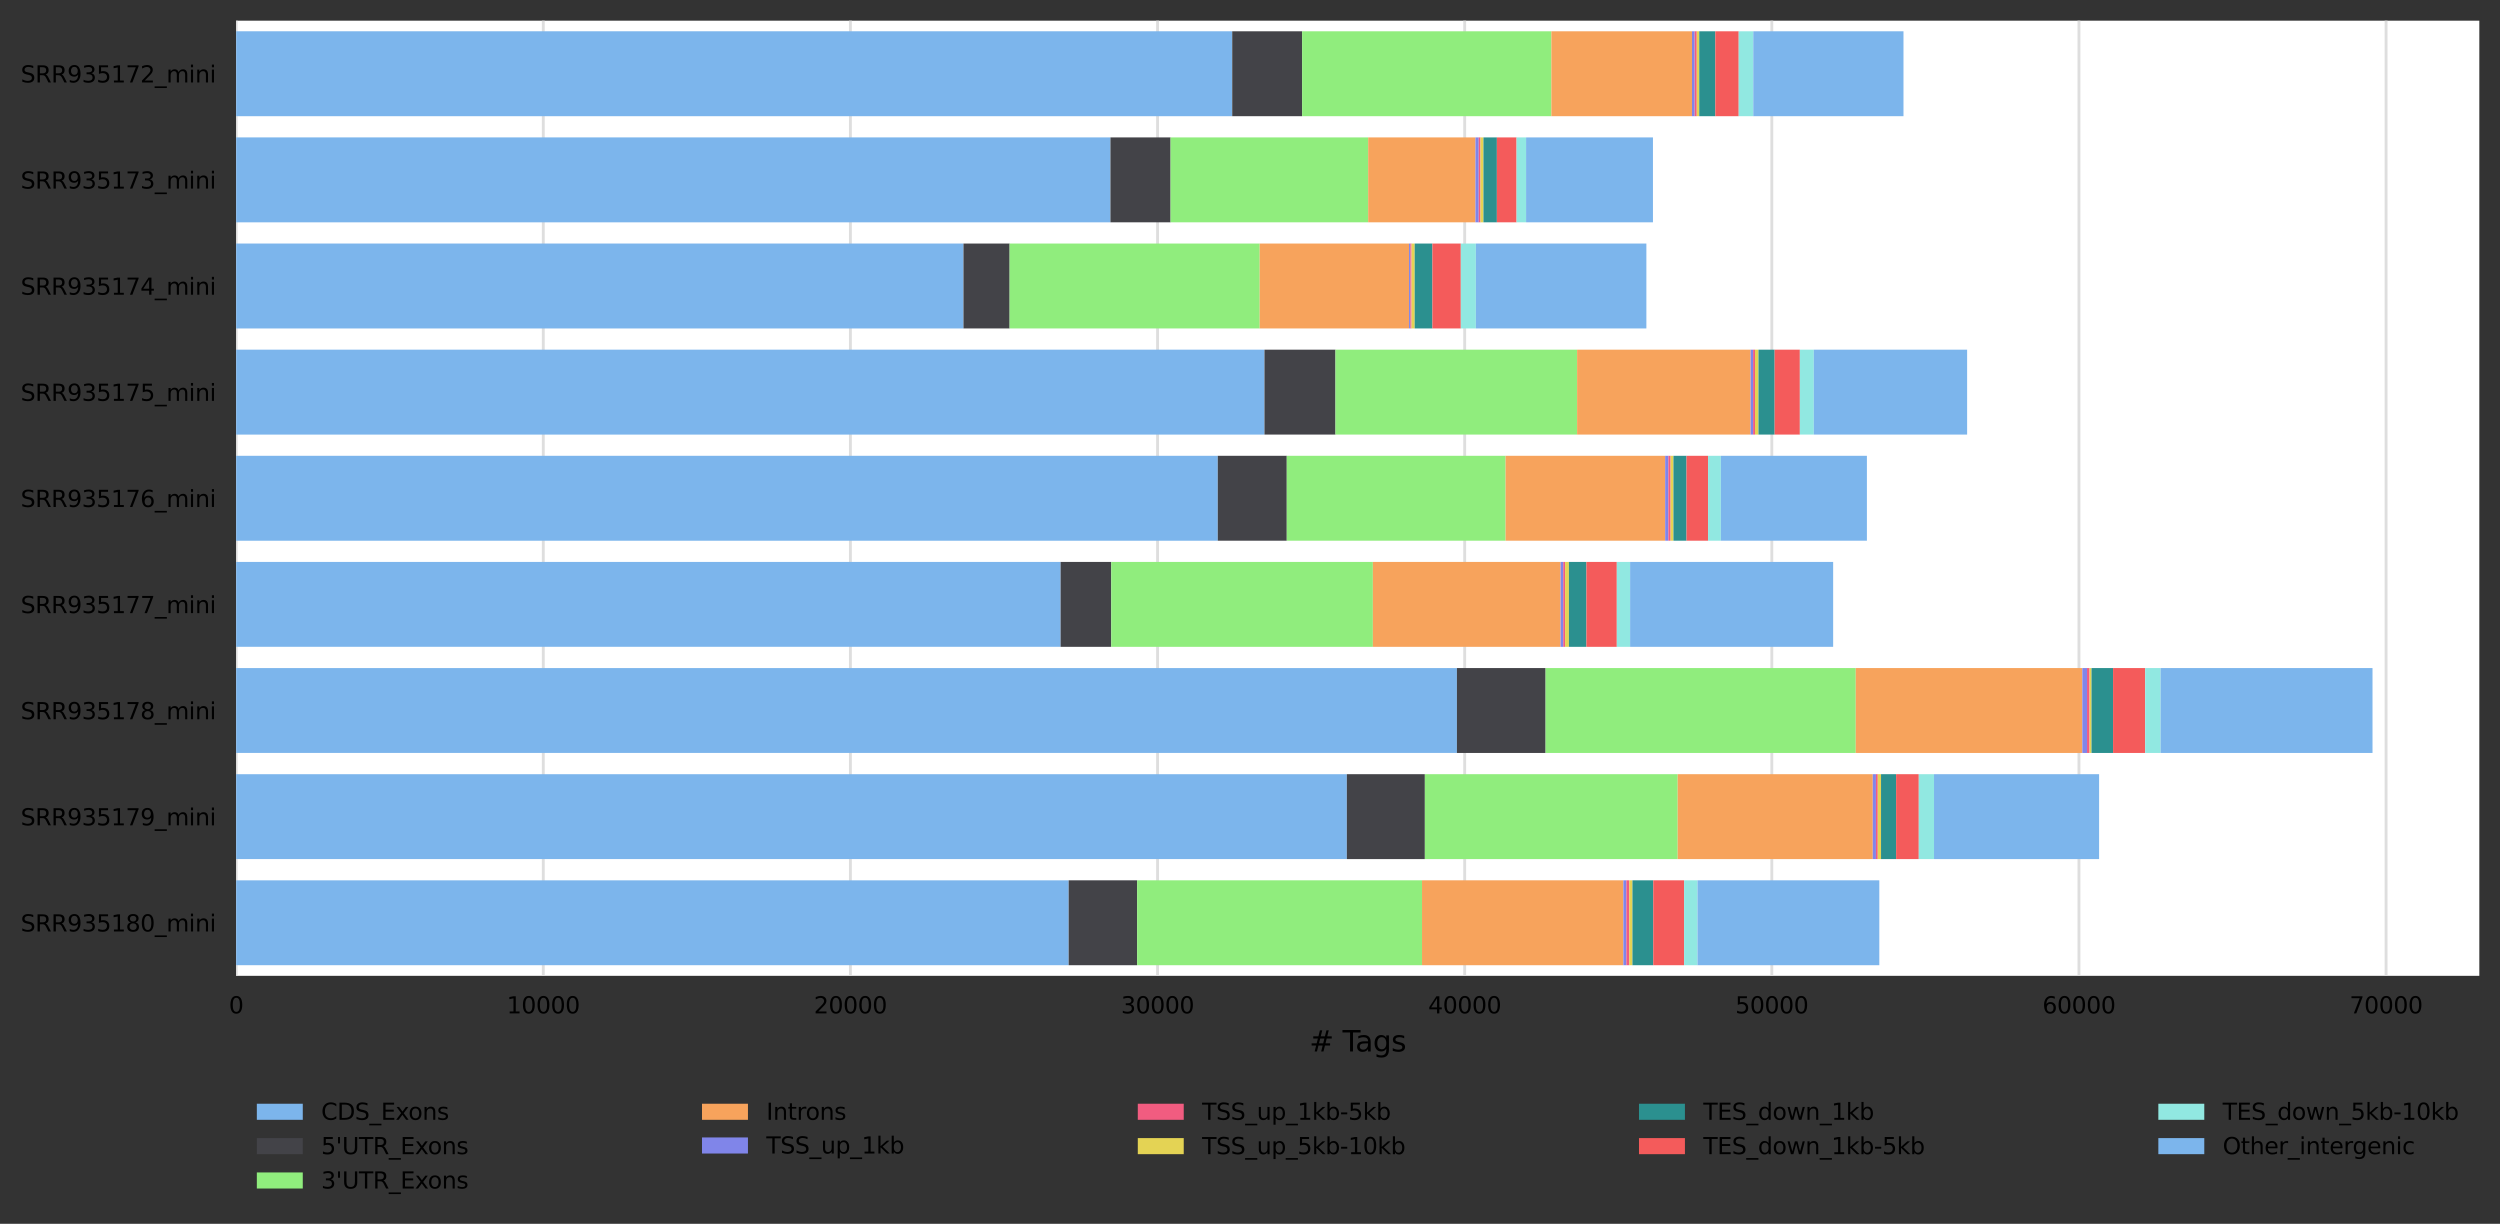 <?xml version="1.0" encoding="utf-8" standalone="no"?>
<!DOCTYPE svg PUBLIC "-//W3C//DTD SVG 1.1//EN"
  "http://www.w3.org/Graphics/SVG/1.1/DTD/svg11.dtd">
<svg xmlns:xlink="http://www.w3.org/1999/xlink" width="870.644pt" height="426.2pt" viewBox="0 0 870.644 426.2" xmlns="http://www.w3.org/2000/svg" version="1.1">
 <rect x="0" y="0" width="870.644" height="426.2" fill="#333333" stroke="none"/>
 <defs>
  <style type="text/css">*{stroke-linejoin: round; stroke-linecap: butt}</style>
 </defs>
 <g id="figure_1">
  <g id="axes_1">
   <g id="patch_1">
    <path d="M 82.244 339.84 
L 863.444 339.84 
L 863.444 7.2 
L 82.244 7.2 
z
" style="fill: #ffffff"/>
   </g>
   <g id="matplotlib.axis_1">
    <g id="xtick_1">
     <g id="line2d_1">
      <path d="M 82.244 339.84 
L 82.244 7.2 
" clip-path="url(#p0648104fbc)" style="fill: none; stroke: #dedede; stroke-linecap: square"/>
     </g>
     <g id="text_1">
      <!-- 0 -->
      <g transform="translate(79.699 352.919) scale(0.08 -0.08)">
       <defs>
        <path id="DejaVuSans-30" d="M 2034 4250 
Q 1547 4250 1301 3770 
Q 1056 3291 1056 2328 
Q 1056 1369 1301 889 
Q 1547 409 2034 409 
Q 2525 409 2770 889 
Q 3016 1369 3016 2328 
Q 3016 3291 2770 3770 
Q 2525 4250 2034 4250 
z
M 2034 4750 
Q 2819 4750 3233 4129 
Q 3647 3509 3647 2328 
Q 3647 1150 3233 529 
Q 2819 -91 2034 -91 
Q 1250 -91 836 529 
Q 422 1150 422 2328 
Q 422 3509 836 4129 
Q 1250 4750 2034 4750 
z
" transform="scale(0.016)"/>
       </defs>
       <use xlink:href="#DejaVuSans-30"/>
      </g>
     </g>
    </g>
    <g id="xtick_2">
     <g id="line2d_2">
      <path d="M 189.205 339.84 
L 189.205 7.2 
" clip-path="url(#p0648104fbc)" style="fill: none; stroke: #dedede; stroke-linecap: square"/>
     </g>
     <g id="text_2">
      <!-- 10000 -->
      <g transform="translate(176.48 352.919) scale(0.08 -0.08)">
       <defs>
        <path id="DejaVuSans-31" d="M 794 531 
L 1825 531 
L 1825 4091 
L 703 3866 
L 703 4441 
L 1819 4666 
L 2450 4666 
L 2450 531 
L 3481 531 
L 3481 0 
L 794 0 
L 794 531 
z
" transform="scale(0.016)"/>
       </defs>
       <use xlink:href="#DejaVuSans-31"/>
       <use xlink:href="#DejaVuSans-30" x="63.623"/>
       <use xlink:href="#DejaVuSans-30" x="127.246"/>
       <use xlink:href="#DejaVuSans-30" x="190.869"/>
       <use xlink:href="#DejaVuSans-30" x="254.492"/>
      </g>
     </g>
    </g>
    <g id="xtick_3">
     <g id="line2d_3">
      <path d="M 296.166 339.84 
L 296.166 7.2 
" clip-path="url(#p0648104fbc)" style="fill: none; stroke: #dedede; stroke-linecap: square"/>
     </g>
     <g id="text_3">
      <!-- 20000 -->
      <g transform="translate(283.441 352.919) scale(0.08 -0.08)">
       <defs>
        <path id="DejaVuSans-32" d="M 1228 531 
L 3431 531 
L 3431 0 
L 469 0 
L 469 531 
Q 828 903 1448 1529 
Q 2069 2156 2228 2338 
Q 2531 2678 2651 2914 
Q 2772 3150 2772 3378 
Q 2772 3750 2511 3984 
Q 2250 4219 1831 4219 
Q 1534 4219 1204 4116 
Q 875 4013 500 3803 
L 500 4441 
Q 881 4594 1212 4672 
Q 1544 4750 1819 4750 
Q 2544 4750 2975 4387 
Q 3406 4025 3406 3419 
Q 3406 3131 3298 2873 
Q 3191 2616 2906 2266 
Q 2828 2175 2409 1742 
Q 1991 1309 1228 531 
z
" transform="scale(0.016)"/>
       </defs>
       <use xlink:href="#DejaVuSans-32"/>
       <use xlink:href="#DejaVuSans-30" x="63.623"/>
       <use xlink:href="#DejaVuSans-30" x="127.246"/>
       <use xlink:href="#DejaVuSans-30" x="190.869"/>
       <use xlink:href="#DejaVuSans-30" x="254.492"/>
      </g>
     </g>
    </g>
    <g id="xtick_4">
     <g id="line2d_4">
      <path d="M 403.127 339.84 
L 403.127 7.2 
" clip-path="url(#p0648104fbc)" style="fill: none; stroke: #dedede; stroke-linecap: square"/>
     </g>
     <g id="text_4">
      <!-- 30000 -->
      <g transform="translate(390.402 352.919) scale(0.08 -0.08)">
       <defs>
        <path id="DejaVuSans-33" d="M 2597 2516 
Q 3050 2419 3304 2112 
Q 3559 1806 3559 1356 
Q 3559 666 3084 287 
Q 2609 -91 1734 -91 
Q 1441 -91 1130 -33 
Q 819 25 488 141 
L 488 750 
Q 750 597 1062 519 
Q 1375 441 1716 441 
Q 2309 441 2620 675 
Q 2931 909 2931 1356 
Q 2931 1769 2642 2001 
Q 2353 2234 1838 2234 
L 1294 2234 
L 1294 2753 
L 1863 2753 
Q 2328 2753 2575 2939 
Q 2822 3125 2822 3475 
Q 2822 3834 2567 4026 
Q 2313 4219 1838 4219 
Q 1578 4219 1281 4162 
Q 984 4106 628 3988 
L 628 4550 
Q 988 4650 1302 4700 
Q 1616 4750 1894 4750 
Q 2613 4750 3031 4423 
Q 3450 4097 3450 3541 
Q 3450 3153 3228 2886 
Q 3006 2619 2597 2516 
z
" transform="scale(0.016)"/>
       </defs>
       <use xlink:href="#DejaVuSans-33"/>
       <use xlink:href="#DejaVuSans-30" x="63.623"/>
       <use xlink:href="#DejaVuSans-30" x="127.246"/>
       <use xlink:href="#DejaVuSans-30" x="190.869"/>
       <use xlink:href="#DejaVuSans-30" x="254.492"/>
      </g>
     </g>
    </g>
    <g id="xtick_5">
     <g id="line2d_5">
      <path d="M 510.088 339.84 
L 510.088 7.2 
" clip-path="url(#p0648104fbc)" style="fill: none; stroke: #dedede; stroke-linecap: square"/>
     </g>
     <g id="text_5">
      <!-- 40000 -->
      <g transform="translate(497.363 352.919) scale(0.08 -0.08)">
       <defs>
        <path id="DejaVuSans-34" d="M 2419 4116 
L 825 1625 
L 2419 1625 
L 2419 4116 
z
M 2253 4666 
L 3047 4666 
L 3047 1625 
L 3713 1625 
L 3713 1100 
L 3047 1100 
L 3047 0 
L 2419 0 
L 2419 1100 
L 313 1100 
L 313 1709 
L 2253 4666 
z
" transform="scale(0.016)"/>
       </defs>
       <use xlink:href="#DejaVuSans-34"/>
       <use xlink:href="#DejaVuSans-30" x="63.623"/>
       <use xlink:href="#DejaVuSans-30" x="127.246"/>
       <use xlink:href="#DejaVuSans-30" x="190.869"/>
       <use xlink:href="#DejaVuSans-30" x="254.492"/>
      </g>
     </g>
    </g>
    <g id="xtick_6">
     <g id="line2d_6">
      <path d="M 617.049 339.84 
L 617.049 7.2 
" clip-path="url(#p0648104fbc)" style="fill: none; stroke: #dedede; stroke-linecap: square"/>
     </g>
     <g id="text_6">
      <!-- 50000 -->
      <g transform="translate(604.324 352.919) scale(0.08 -0.08)">
       <defs>
        <path id="DejaVuSans-35" d="M 691 4666 
L 3169 4666 
L 3169 4134 
L 1269 4134 
L 1269 2991 
Q 1406 3038 1543 3061 
Q 1681 3084 1819 3084 
Q 2600 3084 3056 2656 
Q 3513 2228 3513 1497 
Q 3513 744 3044 326 
Q 2575 -91 1722 -91 
Q 1428 -91 1123 -41 
Q 819 9 494 109 
L 494 744 
Q 775 591 1075 516 
Q 1375 441 1709 441 
Q 2250 441 2565 725 
Q 2881 1009 2881 1497 
Q 2881 1984 2565 2268 
Q 2250 2553 1709 2553 
Q 1456 2553 1204 2497 
Q 953 2441 691 2322 
L 691 4666 
z
" transform="scale(0.016)"/>
       </defs>
       <use xlink:href="#DejaVuSans-35"/>
       <use xlink:href="#DejaVuSans-30" x="63.623"/>
       <use xlink:href="#DejaVuSans-30" x="127.246"/>
       <use xlink:href="#DejaVuSans-30" x="190.869"/>
       <use xlink:href="#DejaVuSans-30" x="254.492"/>
      </g>
     </g>
    </g>
    <g id="xtick_7">
     <g id="line2d_7">
      <path d="M 724.01 339.84 
L 724.01 7.2 
" clip-path="url(#p0648104fbc)" style="fill: none; stroke: #dedede; stroke-linecap: square"/>
     </g>
     <g id="text_7">
      <!-- 60000 -->
      <g transform="translate(711.285 352.919) scale(0.08 -0.08)">
       <defs>
        <path id="DejaVuSans-36" d="M 2113 2584 
Q 1688 2584 1439 2293 
Q 1191 2003 1191 1497 
Q 1191 994 1439 701 
Q 1688 409 2113 409 
Q 2538 409 2786 701 
Q 3034 994 3034 1497 
Q 3034 2003 2786 2293 
Q 2538 2584 2113 2584 
z
M 3366 4563 
L 3366 3988 
Q 3128 4100 2886 4159 
Q 2644 4219 2406 4219 
Q 1781 4219 1451 3797 
Q 1122 3375 1075 2522 
Q 1259 2794 1537 2939 
Q 1816 3084 2150 3084 
Q 2853 3084 3261 2657 
Q 3669 2231 3669 1497 
Q 3669 778 3244 343 
Q 2819 -91 2113 -91 
Q 1303 -91 875 529 
Q 447 1150 447 2328 
Q 447 3434 972 4092 
Q 1497 4750 2381 4750 
Q 2619 4750 2861 4703 
Q 3103 4656 3366 4563 
z
" transform="scale(0.016)"/>
       </defs>
       <use xlink:href="#DejaVuSans-36"/>
       <use xlink:href="#DejaVuSans-30" x="63.623"/>
       <use xlink:href="#DejaVuSans-30" x="127.246"/>
       <use xlink:href="#DejaVuSans-30" x="190.869"/>
       <use xlink:href="#DejaVuSans-30" x="254.492"/>
      </g>
     </g>
    </g>
    <g id="xtick_8">
     <g id="line2d_8">
      <path d="M 830.971 339.84 
L 830.971 7.2 
" clip-path="url(#p0648104fbc)" style="fill: none; stroke: #dedede; stroke-linecap: square"/>
     </g>
     <g id="text_8">
      <!-- 70000 -->
      <g transform="translate(818.246 352.919) scale(0.08 -0.08)">
       <defs>
        <path id="DejaVuSans-37" d="M 525 4666 
L 3525 4666 
L 3525 4397 
L 1831 0 
L 1172 0 
L 2766 4134 
L 525 4134 
L 525 4666 
z
" transform="scale(0.016)"/>
       </defs>
       <use xlink:href="#DejaVuSans-37"/>
       <use xlink:href="#DejaVuSans-30" x="63.623"/>
       <use xlink:href="#DejaVuSans-30" x="127.246"/>
       <use xlink:href="#DejaVuSans-30" x="190.869"/>
       <use xlink:href="#DejaVuSans-30" x="254.492"/>
      </g>
     </g>
    </g>
    <g id="text_9">
     <!-- # Tags -->
     <g transform="translate(455.993 366.181) scale(0.1 -0.1)">
      <defs>
       <path id="DejaVuSans-23" d="M 3272 2816 
L 2363 2816 
L 2100 1772 
L 3016 1772 
L 3272 2816 
z
M 2803 4594 
L 2478 3297 
L 3391 3297 
L 3719 4594 
L 4219 4594 
L 3897 3297 
L 4872 3297 
L 4872 2816 
L 3775 2816 
L 3519 1772 
L 4513 1772 
L 4513 1294 
L 3397 1294 
L 3072 0 
L 2572 0 
L 2894 1294 
L 1978 1294 
L 1656 0 
L 1153 0 
L 1478 1294 
L 494 1294 
L 494 1772 
L 1594 1772 
L 1856 2816 
L 850 2816 
L 850 3297 
L 1978 3297 
L 2297 4594 
L 2803 4594 
z
" transform="scale(0.016)"/>
       <path id="DejaVuSans-20" transform="scale(0.016)"/>
       <path id="DejaVuSans-54" d="M -19 4666 
L 3928 4666 
L 3928 4134 
L 2272 4134 
L 2272 0 
L 1638 0 
L 1638 4134 
L -19 4134 
L -19 4666 
z
" transform="scale(0.016)"/>
       <path id="DejaVuSans-61" d="M 2194 1759 
Q 1497 1759 1228 1600 
Q 959 1441 959 1056 
Q 959 750 1161 570 
Q 1363 391 1709 391 
Q 2188 391 2477 730 
Q 2766 1069 2766 1631 
L 2766 1759 
L 2194 1759 
z
M 3341 1997 
L 3341 0 
L 2766 0 
L 2766 531 
Q 2569 213 2275 61 
Q 1981 -91 1556 -91 
Q 1019 -91 701 211 
Q 384 513 384 1019 
Q 384 1609 779 1909 
Q 1175 2209 1959 2209 
L 2766 2209 
L 2766 2266 
Q 2766 2663 2505 2880 
Q 2244 3097 1772 3097 
Q 1472 3097 1187 3025 
Q 903 2953 641 2809 
L 641 3341 
Q 956 3463 1253 3523 
Q 1550 3584 1831 3584 
Q 2591 3584 2966 3190 
Q 3341 2797 3341 1997 
z
" transform="scale(0.016)"/>
       <path id="DejaVuSans-67" d="M 2906 1791 
Q 2906 2416 2648 2759 
Q 2391 3103 1925 3103 
Q 1463 3103 1205 2759 
Q 947 2416 947 1791 
Q 947 1169 1205 825 
Q 1463 481 1925 481 
Q 2391 481 2648 825 
Q 2906 1169 2906 1791 
z
M 3481 434 
Q 3481 -459 3084 -895 
Q 2688 -1331 1869 -1331 
Q 1566 -1331 1297 -1286 
Q 1028 -1241 775 -1147 
L 775 -588 
Q 1028 -725 1275 -790 
Q 1522 -856 1778 -856 
Q 2344 -856 2625 -561 
Q 2906 -266 2906 331 
L 2906 616 
Q 2728 306 2450 153 
Q 2172 0 1784 0 
Q 1141 0 747 490 
Q 353 981 353 1791 
Q 353 2603 747 3093 
Q 1141 3584 1784 3584 
Q 2172 3584 2450 3431 
Q 2728 3278 2906 2969 
L 2906 3500 
L 3481 3500 
L 3481 434 
z
" transform="scale(0.016)"/>
       <path id="DejaVuSans-73" d="M 2834 3397 
L 2834 2853 
Q 2591 2978 2328 3040 
Q 2066 3103 1784 3103 
Q 1356 3103 1142 2972 
Q 928 2841 928 2578 
Q 928 2378 1081 2264 
Q 1234 2150 1697 2047 
L 1894 2003 
Q 2506 1872 2764 1633 
Q 3022 1394 3022 966 
Q 3022 478 2636 193 
Q 2250 -91 1575 -91 
Q 1294 -91 989 -36 
Q 684 19 347 128 
L 347 722 
Q 666 556 975 473 
Q 1284 391 1588 391 
Q 1994 391 2212 530 
Q 2431 669 2431 922 
Q 2431 1156 2273 1281 
Q 2116 1406 1581 1522 
L 1381 1569 
Q 847 1681 609 1914 
Q 372 2147 372 2553 
Q 372 3047 722 3315 
Q 1072 3584 1716 3584 
Q 2034 3584 2315 3537 
Q 2597 3491 2834 3397 
z
" transform="scale(0.016)"/>
      </defs>
      <use xlink:href="#DejaVuSans-23"/>
      <use xlink:href="#DejaVuSans-20" x="83.789"/>
      <use xlink:href="#DejaVuSans-54" x="115.576"/>
      <use xlink:href="#DejaVuSans-61" x="160.16"/>
      <use xlink:href="#DejaVuSans-67" x="221.439"/>
      <use xlink:href="#DejaVuSans-73" x="284.916"/>
     </g>
    </g>
   </g>
   <g id="matplotlib.axis_2">
    <g id="ytick_1">
     <g id="text_10">
      <!-- SRR935172_mini -->
      <g transform="translate(7.2 28.719) scale(0.08 -0.08)">
       <defs>
        <path id="DejaVuSans-53" d="M 3425 4513 
L 3425 3897 
Q 3066 4069 2747 4153 
Q 2428 4238 2131 4238 
Q 1616 4238 1336 4038 
Q 1056 3838 1056 3469 
Q 1056 3159 1242 3001 
Q 1428 2844 1947 2747 
L 2328 2669 
Q 3034 2534 3370 2195 
Q 3706 1856 3706 1288 
Q 3706 609 3251 259 
Q 2797 -91 1919 -91 
Q 1588 -91 1214 -16 
Q 841 59 441 206 
L 441 856 
Q 825 641 1194 531 
Q 1563 422 1919 422 
Q 2459 422 2753 634 
Q 3047 847 3047 1241 
Q 3047 1584 2836 1778 
Q 2625 1972 2144 2069 
L 1759 2144 
Q 1053 2284 737 2584 
Q 422 2884 422 3419 
Q 422 4038 858 4394 
Q 1294 4750 2059 4750 
Q 2388 4750 2728 4690 
Q 3069 4631 3425 4513 
z
" transform="scale(0.016)"/>
        <path id="DejaVuSans-52" d="M 2841 2188 
Q 3044 2119 3236 1894 
Q 3428 1669 3622 1275 
L 4263 0 
L 3584 0 
L 2988 1197 
Q 2756 1666 2539 1819 
Q 2322 1972 1947 1972 
L 1259 1972 
L 1259 0 
L 628 0 
L 628 4666 
L 2053 4666 
Q 2853 4666 3247 4331 
Q 3641 3997 3641 3322 
Q 3641 2881 3436 2590 
Q 3231 2300 2841 2188 
z
M 1259 4147 
L 1259 2491 
L 2053 2491 
Q 2509 2491 2742 2702 
Q 2975 2913 2975 3322 
Q 2975 3731 2742 3939 
Q 2509 4147 2053 4147 
L 1259 4147 
z
" transform="scale(0.016)"/>
        <path id="DejaVuSans-39" d="M 703 97 
L 703 672 
Q 941 559 1184 500 
Q 1428 441 1663 441 
Q 2288 441 2617 861 
Q 2947 1281 2994 2138 
Q 2813 1869 2534 1725 
Q 2256 1581 1919 1581 
Q 1219 1581 811 2004 
Q 403 2428 403 3163 
Q 403 3881 828 4315 
Q 1253 4750 1959 4750 
Q 2769 4750 3195 4129 
Q 3622 3509 3622 2328 
Q 3622 1225 3098 567 
Q 2575 -91 1691 -91 
Q 1453 -91 1209 -44 
Q 966 3 703 97 
z
M 1959 2075 
Q 2384 2075 2632 2365 
Q 2881 2656 2881 3163 
Q 2881 3666 2632 3958 
Q 2384 4250 1959 4250 
Q 1534 4250 1286 3958 
Q 1038 3666 1038 3163 
Q 1038 2656 1286 2365 
Q 1534 2075 1959 2075 
z
" transform="scale(0.016)"/>
        <path id="DejaVuSans-5f" d="M 3263 -1063 
L 3263 -1509 
L -63 -1509 
L -63 -1063 
L 3263 -1063 
z
" transform="scale(0.016)"/>
        <path id="DejaVuSans-6d" d="M 3328 2828 
Q 3544 3216 3844 3400 
Q 4144 3584 4550 3584 
Q 5097 3584 5394 3201 
Q 5691 2819 5691 2113 
L 5691 0 
L 5113 0 
L 5113 2094 
Q 5113 2597 4934 2840 
Q 4756 3084 4391 3084 
Q 3944 3084 3684 2787 
Q 3425 2491 3425 1978 
L 3425 0 
L 2847 0 
L 2847 2094 
Q 2847 2600 2669 2842 
Q 2491 3084 2119 3084 
Q 1678 3084 1418 2786 
Q 1159 2488 1159 1978 
L 1159 0 
L 581 0 
L 581 3500 
L 1159 3500 
L 1159 2956 
Q 1356 3278 1631 3431 
Q 1906 3584 2284 3584 
Q 2666 3584 2933 3390 
Q 3200 3197 3328 2828 
z
" transform="scale(0.016)"/>
        <path id="DejaVuSans-69" d="M 603 3500 
L 1178 3500 
L 1178 0 
L 603 0 
L 603 3500 
z
M 603 4863 
L 1178 4863 
L 1178 4134 
L 603 4134 
L 603 4863 
z
" transform="scale(0.016)"/>
        <path id="DejaVuSans-6e" d="M 3513 2113 
L 3513 0 
L 2938 0 
L 2938 2094 
Q 2938 2591 2744 2837 
Q 2550 3084 2163 3084 
Q 1697 3084 1428 2787 
Q 1159 2491 1159 1978 
L 1159 0 
L 581 0 
L 581 3500 
L 1159 3500 
L 1159 2956 
Q 1366 3272 1645 3428 
Q 1925 3584 2291 3584 
Q 2894 3584 3203 3211 
Q 3513 2838 3513 2113 
z
" transform="scale(0.016)"/>
       </defs>
       <use xlink:href="#DejaVuSans-53"/>
       <use xlink:href="#DejaVuSans-52" x="63.477"/>
       <use xlink:href="#DejaVuSans-52" x="132.959"/>
       <use xlink:href="#DejaVuSans-39" x="202.441"/>
       <use xlink:href="#DejaVuSans-33" x="266.064"/>
       <use xlink:href="#DejaVuSans-35" x="329.688"/>
       <use xlink:href="#DejaVuSans-31" x="393.311"/>
       <use xlink:href="#DejaVuSans-37" x="456.934"/>
       <use xlink:href="#DejaVuSans-32" x="520.557"/>
       <use xlink:href="#DejaVuSans-5f" x="584.18"/>
       <use xlink:href="#DejaVuSans-6d" x="634.18"/>
       <use xlink:href="#DejaVuSans-69" x="731.592"/>
       <use xlink:href="#DejaVuSans-6e" x="759.375"/>
       <use xlink:href="#DejaVuSans-69" x="822.754"/>
      </g>
     </g>
    </g>
    <g id="ytick_2">
     <g id="text_11">
      <!-- SRR935173_mini -->
      <g transform="translate(7.2 65.679) scale(0.08 -0.08)">
       <use xlink:href="#DejaVuSans-53"/>
       <use xlink:href="#DejaVuSans-52" x="63.477"/>
       <use xlink:href="#DejaVuSans-52" x="132.959"/>
       <use xlink:href="#DejaVuSans-39" x="202.441"/>
       <use xlink:href="#DejaVuSans-33" x="266.064"/>
       <use xlink:href="#DejaVuSans-35" x="329.688"/>
       <use xlink:href="#DejaVuSans-31" x="393.311"/>
       <use xlink:href="#DejaVuSans-37" x="456.934"/>
       <use xlink:href="#DejaVuSans-33" x="520.557"/>
       <use xlink:href="#DejaVuSans-5f" x="584.18"/>
       <use xlink:href="#DejaVuSans-6d" x="634.18"/>
       <use xlink:href="#DejaVuSans-69" x="731.592"/>
       <use xlink:href="#DejaVuSans-6e" x="759.375"/>
       <use xlink:href="#DejaVuSans-69" x="822.754"/>
      </g>
     </g>
    </g>
    <g id="ytick_3">
     <g id="text_12">
      <!-- SRR935174_mini -->
      <g transform="translate(7.2 102.639) scale(0.08 -0.08)">
       <use xlink:href="#DejaVuSans-53"/>
       <use xlink:href="#DejaVuSans-52" x="63.477"/>
       <use xlink:href="#DejaVuSans-52" x="132.959"/>
       <use xlink:href="#DejaVuSans-39" x="202.441"/>
       <use xlink:href="#DejaVuSans-33" x="266.064"/>
       <use xlink:href="#DejaVuSans-35" x="329.688"/>
       <use xlink:href="#DejaVuSans-31" x="393.311"/>
       <use xlink:href="#DejaVuSans-37" x="456.934"/>
       <use xlink:href="#DejaVuSans-34" x="520.557"/>
       <use xlink:href="#DejaVuSans-5f" x="584.18"/>
       <use xlink:href="#DejaVuSans-6d" x="634.18"/>
       <use xlink:href="#DejaVuSans-69" x="731.592"/>
       <use xlink:href="#DejaVuSans-6e" x="759.375"/>
       <use xlink:href="#DejaVuSans-69" x="822.754"/>
      </g>
     </g>
    </g>
    <g id="ytick_4">
     <g id="text_13">
      <!-- SRR935175_mini -->
      <g transform="translate(7.2 139.599) scale(0.08 -0.08)">
       <use xlink:href="#DejaVuSans-53"/>
       <use xlink:href="#DejaVuSans-52" x="63.477"/>
       <use xlink:href="#DejaVuSans-52" x="132.959"/>
       <use xlink:href="#DejaVuSans-39" x="202.441"/>
       <use xlink:href="#DejaVuSans-33" x="266.064"/>
       <use xlink:href="#DejaVuSans-35" x="329.688"/>
       <use xlink:href="#DejaVuSans-31" x="393.311"/>
       <use xlink:href="#DejaVuSans-37" x="456.934"/>
       <use xlink:href="#DejaVuSans-35" x="520.557"/>
       <use xlink:href="#DejaVuSans-5f" x="584.18"/>
       <use xlink:href="#DejaVuSans-6d" x="634.18"/>
       <use xlink:href="#DejaVuSans-69" x="731.592"/>
       <use xlink:href="#DejaVuSans-6e" x="759.375"/>
       <use xlink:href="#DejaVuSans-69" x="822.754"/>
      </g>
     </g>
    </g>
    <g id="ytick_5">
     <g id="text_14">
      <!-- SRR935176_mini -->
      <g transform="translate(7.2 176.559) scale(0.08 -0.08)">
       <use xlink:href="#DejaVuSans-53"/>
       <use xlink:href="#DejaVuSans-52" x="63.477"/>
       <use xlink:href="#DejaVuSans-52" x="132.959"/>
       <use xlink:href="#DejaVuSans-39" x="202.441"/>
       <use xlink:href="#DejaVuSans-33" x="266.064"/>
       <use xlink:href="#DejaVuSans-35" x="329.688"/>
       <use xlink:href="#DejaVuSans-31" x="393.311"/>
       <use xlink:href="#DejaVuSans-37" x="456.934"/>
       <use xlink:href="#DejaVuSans-36" x="520.557"/>
       <use xlink:href="#DejaVuSans-5f" x="584.18"/>
       <use xlink:href="#DejaVuSans-6d" x="634.18"/>
       <use xlink:href="#DejaVuSans-69" x="731.592"/>
       <use xlink:href="#DejaVuSans-6e" x="759.375"/>
       <use xlink:href="#DejaVuSans-69" x="822.754"/>
      </g>
     </g>
    </g>
    <g id="ytick_6">
     <g id="text_15">
      <!-- SRR935177_mini -->
      <g transform="translate(7.2 213.519) scale(0.08 -0.08)">
       <use xlink:href="#DejaVuSans-53"/>
       <use xlink:href="#DejaVuSans-52" x="63.477"/>
       <use xlink:href="#DejaVuSans-52" x="132.959"/>
       <use xlink:href="#DejaVuSans-39" x="202.441"/>
       <use xlink:href="#DejaVuSans-33" x="266.064"/>
       <use xlink:href="#DejaVuSans-35" x="329.688"/>
       <use xlink:href="#DejaVuSans-31" x="393.311"/>
       <use xlink:href="#DejaVuSans-37" x="456.934"/>
       <use xlink:href="#DejaVuSans-37" x="520.557"/>
       <use xlink:href="#DejaVuSans-5f" x="584.18"/>
       <use xlink:href="#DejaVuSans-6d" x="634.18"/>
       <use xlink:href="#DejaVuSans-69" x="731.592"/>
       <use xlink:href="#DejaVuSans-6e" x="759.375"/>
       <use xlink:href="#DejaVuSans-69" x="822.754"/>
      </g>
     </g>
    </g>
    <g id="ytick_7">
     <g id="text_16">
      <!-- SRR935178_mini -->
      <g transform="translate(7.2 250.479) scale(0.08 -0.08)">
       <defs>
        <path id="DejaVuSans-38" d="M 2034 2216 
Q 1584 2216 1326 1975 
Q 1069 1734 1069 1313 
Q 1069 891 1326 650 
Q 1584 409 2034 409 
Q 2484 409 2743 651 
Q 3003 894 3003 1313 
Q 3003 1734 2745 1975 
Q 2488 2216 2034 2216 
z
M 1403 2484 
Q 997 2584 770 2862 
Q 544 3141 544 3541 
Q 544 4100 942 4425 
Q 1341 4750 2034 4750 
Q 2731 4750 3128 4425 
Q 3525 4100 3525 3541 
Q 3525 3141 3298 2862 
Q 3072 2584 2669 2484 
Q 3125 2378 3379 2068 
Q 3634 1759 3634 1313 
Q 3634 634 3220 271 
Q 2806 -91 2034 -91 
Q 1263 -91 848 271 
Q 434 634 434 1313 
Q 434 1759 690 2068 
Q 947 2378 1403 2484 
z
M 1172 3481 
Q 1172 3119 1398 2916 
Q 1625 2713 2034 2713 
Q 2441 2713 2670 2916 
Q 2900 3119 2900 3481 
Q 2900 3844 2670 4047 
Q 2441 4250 2034 4250 
Q 1625 4250 1398 4047 
Q 1172 3844 1172 3481 
z
" transform="scale(0.016)"/>
       </defs>
       <use xlink:href="#DejaVuSans-53"/>
       <use xlink:href="#DejaVuSans-52" x="63.477"/>
       <use xlink:href="#DejaVuSans-52" x="132.959"/>
       <use xlink:href="#DejaVuSans-39" x="202.441"/>
       <use xlink:href="#DejaVuSans-33" x="266.064"/>
       <use xlink:href="#DejaVuSans-35" x="329.688"/>
       <use xlink:href="#DejaVuSans-31" x="393.311"/>
       <use xlink:href="#DejaVuSans-37" x="456.934"/>
       <use xlink:href="#DejaVuSans-38" x="520.557"/>
       <use xlink:href="#DejaVuSans-5f" x="584.18"/>
       <use xlink:href="#DejaVuSans-6d" x="634.18"/>
       <use xlink:href="#DejaVuSans-69" x="731.592"/>
       <use xlink:href="#DejaVuSans-6e" x="759.375"/>
       <use xlink:href="#DejaVuSans-69" x="822.754"/>
      </g>
     </g>
    </g>
    <g id="ytick_8">
     <g id="text_17">
      <!-- SRR935179_mini -->
      <g transform="translate(7.2 287.439) scale(0.08 -0.08)">
       <use xlink:href="#DejaVuSans-53"/>
       <use xlink:href="#DejaVuSans-52" x="63.477"/>
       <use xlink:href="#DejaVuSans-52" x="132.959"/>
       <use xlink:href="#DejaVuSans-39" x="202.441"/>
       <use xlink:href="#DejaVuSans-33" x="266.064"/>
       <use xlink:href="#DejaVuSans-35" x="329.688"/>
       <use xlink:href="#DejaVuSans-31" x="393.311"/>
       <use xlink:href="#DejaVuSans-37" x="456.934"/>
       <use xlink:href="#DejaVuSans-39" x="520.557"/>
       <use xlink:href="#DejaVuSans-5f" x="584.18"/>
       <use xlink:href="#DejaVuSans-6d" x="634.18"/>
       <use xlink:href="#DejaVuSans-69" x="731.592"/>
       <use xlink:href="#DejaVuSans-6e" x="759.375"/>
       <use xlink:href="#DejaVuSans-69" x="822.754"/>
      </g>
     </g>
    </g>
    <g id="ytick_9">
     <g id="text_18">
      <!-- SRR935180_mini -->
      <g transform="translate(7.2 324.399) scale(0.08 -0.08)">
       <use xlink:href="#DejaVuSans-53"/>
       <use xlink:href="#DejaVuSans-52" x="63.477"/>
       <use xlink:href="#DejaVuSans-52" x="132.959"/>
       <use xlink:href="#DejaVuSans-39" x="202.441"/>
       <use xlink:href="#DejaVuSans-33" x="266.064"/>
       <use xlink:href="#DejaVuSans-35" x="329.688"/>
       <use xlink:href="#DejaVuSans-31" x="393.311"/>
       <use xlink:href="#DejaVuSans-38" x="456.934"/>
       <use xlink:href="#DejaVuSans-30" x="520.557"/>
       <use xlink:href="#DejaVuSans-5f" x="584.18"/>
       <use xlink:href="#DejaVuSans-6d" x="634.18"/>
       <use xlink:href="#DejaVuSans-69" x="731.592"/>
       <use xlink:href="#DejaVuSans-6e" x="759.375"/>
       <use xlink:href="#DejaVuSans-69" x="822.754"/>
      </g>
     </g>
    </g>
   </g>
   <g id="patch_2">
    <path d="M 82.244 10.896 
L 429.129 10.896 
L 429.129 40.464 
L 82.244 40.464 
z
" clip-path="url(#p0648104fbc)" style="fill: #7cb5ec"/>
   </g>
   <g id="patch_3">
    <path d="M 82.244 47.856 
L 386.719 47.856 
L 386.719 77.424 
L 82.244 77.424 
z
" clip-path="url(#p0648104fbc)" style="fill: #7cb5ec"/>
   </g>
   <g id="patch_4">
    <path d="M 82.244 84.816 
L 335.538 84.816 
L 335.538 114.384 
L 82.244 114.384 
z
" clip-path="url(#p0648104fbc)" style="fill: #7cb5ec"/>
   </g>
   <g id="patch_5">
    <path d="M 82.244 121.776 
L 440.36 121.776 
L 440.36 151.344 
L 82.244 151.344 
z
" clip-path="url(#p0648104fbc)" style="fill: #7cb5ec"/>
   </g>
   <g id="patch_6">
    <path d="M 82.244 158.736 
L 424.102 158.736 
L 424.102 188.304 
L 82.244 188.304 
z
" clip-path="url(#p0648104fbc)" style="fill: #7cb5ec"/>
   </g>
   <g id="patch_7">
    <path d="M 82.244 195.696 
L 369.359 195.696 
L 369.359 225.264 
L 82.244 225.264 
z
" clip-path="url(#p0648104fbc)" style="fill: #7cb5ec"/>
   </g>
   <g id="patch_8">
    <path d="M 82.244 232.656 
L 507.382 232.656 
L 507.382 262.224 
L 82.244 262.224 
z
" clip-path="url(#p0648104fbc)" style="fill: #7cb5ec"/>
   </g>
   <g id="patch_9">
    <path d="M 82.244 269.616 
L 469.047 269.616 
L 469.047 299.184 
L 82.244 299.184 
z
" clip-path="url(#p0648104fbc)" style="fill: #7cb5ec"/>
   </g>
   <g id="patch_10">
    <path d="M 82.244 306.576 
L 372.173 306.576 
L 372.173 336.144 
L 82.244 336.144 
z
" clip-path="url(#p0648104fbc)" style="fill: #7cb5ec"/>
   </g>
   <g id="patch_11">
    <path d="M 429.129 10.896 
L 453.474 10.896 
L 453.474 40.464 
L 429.129 40.464 
z
" clip-path="url(#p0648104fbc)" style="fill: #434348"/>
   </g>
   <g id="patch_12">
    <path d="M 386.719 47.856 
L 407.662 47.856 
L 407.662 77.424 
L 386.719 77.424 
z
" clip-path="url(#p0648104fbc)" style="fill: #434348"/>
   </g>
   <g id="patch_13">
    <path d="M 335.538 84.816 
L 351.604 84.816 
L 351.604 114.384 
L 335.538 114.384 
z
" clip-path="url(#p0648104fbc)" style="fill: #434348"/>
   </g>
   <g id="patch_14">
    <path d="M 440.36 121.776 
L 465.09 121.776 
L 465.09 151.344 
L 440.36 151.344 
z
" clip-path="url(#p0648104fbc)" style="fill: #434348"/>
   </g>
   <g id="patch_15">
    <path d="M 424.102 158.736 
L 448.126 158.736 
L 448.126 188.304 
L 424.102 188.304 
z
" clip-path="url(#p0648104fbc)" style="fill: #434348"/>
   </g>
   <g id="patch_16">
    <path d="M 369.359 195.696 
L 386.997 195.696 
L 386.997 225.264 
L 369.359 225.264 
z
" clip-path="url(#p0648104fbc)" style="fill: #434348"/>
   </g>
   <g id="patch_17">
    <path d="M 507.382 232.656 
L 538.262 232.656 
L 538.262 262.224 
L 507.382 262.224 
z
" clip-path="url(#p0648104fbc)" style="fill: #434348"/>
   </g>
   <g id="patch_18">
    <path d="M 469.047 269.616 
L 496.215 269.616 
L 496.215 299.184 
L 469.047 299.184 
z
" clip-path="url(#p0648104fbc)" style="fill: #434348"/>
   </g>
   <g id="patch_19">
    <path d="M 372.173 306.576 
L 396.014 306.576 
L 396.014 336.144 
L 372.173 336.144 
z
" clip-path="url(#p0648104fbc)" style="fill: #434348"/>
   </g>
   <g id="patch_20">
    <path d="M 453.474 10.896 
L 540.283 10.896 
L 540.283 40.464 
L 453.474 40.464 
z
" clip-path="url(#p0648104fbc)" style="fill: #90ed7d"/>
   </g>
   <g id="patch_21">
    <path d="M 407.662 47.856 
L 476.481 47.856 
L 476.481 77.424 
L 407.662 77.424 
z
" clip-path="url(#p0648104fbc)" style="fill: #90ed7d"/>
   </g>
   <g id="patch_22">
    <path d="M 351.604 84.816 
L 438.702 84.816 
L 438.702 114.384 
L 351.604 114.384 
z
" clip-path="url(#p0648104fbc)" style="fill: #90ed7d"/>
   </g>
   <g id="patch_23">
    <path d="M 465.09 121.776 
L 549.236 121.776 
L 549.236 151.344 
L 465.09 151.344 
z
" clip-path="url(#p0648104fbc)" style="fill: #90ed7d"/>
   </g>
   <g id="patch_24">
    <path d="M 448.126 158.736 
L 524.335 158.736 
L 524.335 188.304 
L 448.126 188.304 
z
" clip-path="url(#p0648104fbc)" style="fill: #90ed7d"/>
   </g>
   <g id="patch_25">
    <path d="M 386.997 195.696 
L 478.117 195.696 
L 478.117 225.264 
L 386.997 225.264 
z
" clip-path="url(#p0648104fbc)" style="fill: #90ed7d"/>
   </g>
   <g id="patch_26">
    <path d="M 538.262 232.656 
L 646.282 232.656 
L 646.282 262.224 
L 538.262 262.224 
z
" clip-path="url(#p0648104fbc)" style="fill: #90ed7d"/>
   </g>
   <g id="patch_27">
    <path d="M 496.215 269.616 
L 584.276 269.616 
L 584.276 299.184 
L 496.215 299.184 
z
" clip-path="url(#p0648104fbc)" style="fill: #90ed7d"/>
   </g>
   <g id="patch_28">
    <path d="M 396.014 306.576 
L 495.231 306.576 
L 495.231 336.144 
L 396.014 336.144 
z
" clip-path="url(#p0648104fbc)" style="fill: #90ed7d"/>
   </g>
   <g id="patch_29">
    <path d="M 540.283 10.896 
L 589.25 10.896 
L 589.25 40.464 
L 540.283 40.464 
z
" clip-path="url(#p0648104fbc)" style="fill: #f7a35c"/>
   </g>
   <g id="patch_30">
    <path d="M 476.481 47.856 
L 513.842 47.856 
L 513.842 77.424 
L 476.481 77.424 
z
" clip-path="url(#p0648104fbc)" style="fill: #f7a35c"/>
   </g>
   <g id="patch_31">
    <path d="M 438.702 84.816 
L 490.707 84.816 
L 490.707 114.384 
L 438.702 114.384 
z
" clip-path="url(#p0648104fbc)" style="fill: #f7a35c"/>
   </g>
   <g id="patch_32">
    <path d="M 549.236 121.776 
L 609.669 121.776 
L 609.669 151.344 
L 549.236 151.344 
z
" clip-path="url(#p0648104fbc)" style="fill: #f7a35c"/>
   </g>
   <g id="patch_33">
    <path d="M 524.335 158.736 
L 579.912 158.736 
L 579.912 188.304 
L 524.335 188.304 
z
" clip-path="url(#p0648104fbc)" style="fill: #f7a35c"/>
   </g>
   <g id="patch_34">
    <path d="M 478.117 195.696 
L 543.492 195.696 
L 543.492 225.264 
L 478.117 225.264 
z
" clip-path="url(#p0648104fbc)" style="fill: #f7a35c"/>
   </g>
   <g id="patch_35">
    <path d="M 646.282 232.656 
L 725.187 232.656 
L 725.187 262.224 
L 646.282 262.224 
z
" clip-path="url(#p0648104fbc)" style="fill: #f7a35c"/>
   </g>
   <g id="patch_36">
    <path d="M 584.276 269.616 
L 652.207 269.616 
L 652.207 299.184 
L 584.276 299.184 
z
" clip-path="url(#p0648104fbc)" style="fill: #f7a35c"/>
   </g>
   <g id="patch_37">
    <path d="M 495.231 306.576 
L 565.344 306.576 
L 565.344 336.144 
L 495.231 336.144 
z
" clip-path="url(#p0648104fbc)" style="fill: #f7a35c"/>
   </g>
   <g id="patch_38">
    <path d="M 589.25 10.896 
L 590.17 10.896 
L 590.17 40.464 
L 589.25 40.464 
z
" clip-path="url(#p0648104fbc)" style="fill: #8085e9"/>
   </g>
   <g id="patch_39">
    <path d="M 513.842 47.856 
L 514.976 47.856 
L 514.976 77.424 
L 513.842 77.424 
z
" clip-path="url(#p0648104fbc)" style="fill: #8085e9"/>
   </g>
   <g id="patch_40">
    <path d="M 490.707 84.816 
L 491.156 84.816 
L 491.156 114.384 
L 490.707 114.384 
z
" clip-path="url(#p0648104fbc)" style="fill: #8085e9"/>
   </g>
   <g id="patch_41">
    <path d="M 609.669 121.776 
L 610.535 121.776 
L 610.535 151.344 
L 609.669 151.344 
z
" clip-path="url(#p0648104fbc)" style="fill: #8085e9"/>
   </g>
   <g id="patch_42">
    <path d="M 579.912 158.736 
L 581.025 158.736 
L 581.025 188.304 
L 579.912 188.304 
z
" clip-path="url(#p0648104fbc)" style="fill: #8085e9"/>
   </g>
   <g id="patch_43">
    <path d="M 543.492 195.696 
L 544.412 195.696 
L 544.412 225.264 
L 543.492 225.264 
z
" clip-path="url(#p0648104fbc)" style="fill: #8085e9"/>
   </g>
   <g id="patch_44">
    <path d="M 725.187 232.656 
L 726.823 232.656 
L 726.823 262.224 
L 725.187 262.224 
z
" clip-path="url(#p0648104fbc)" style="fill: #8085e9"/>
   </g>
   <g id="patch_45">
    <path d="M 652.207 269.616 
L 653.309 269.616 
L 653.309 299.184 
L 652.207 299.184 
z
" clip-path="url(#p0648104fbc)" style="fill: #8085e9"/>
   </g>
   <g id="patch_46">
    <path d="M 565.344 306.576 
L 566.392 306.576 
L 566.392 336.144 
L 565.344 336.144 
z
" clip-path="url(#p0648104fbc)" style="fill: #8085e9"/>
   </g>
   <g id="patch_47">
    <path d="M 590.17 10.896 
L 590.908 10.896 
L 590.908 40.464 
L 590.17 40.464 
z
" clip-path="url(#p0648104fbc)" style="fill: #f15c80"/>
   </g>
   <g id="patch_48">
    <path d="M 514.976 47.856 
L 515.597 47.856 
L 515.597 77.424 
L 514.976 77.424 
z
" clip-path="url(#p0648104fbc)" style="fill: #f15c80"/>
   </g>
   <g id="patch_49">
    <path d="M 491.156 84.816 
L 491.584 84.816 
L 491.584 114.384 
L 491.156 114.384 
z
" clip-path="url(#p0648104fbc)" style="fill: #f15c80"/>
   </g>
   <g id="patch_50">
    <path d="M 610.535 121.776 
L 611.198 121.776 
L 611.198 151.344 
L 610.535 151.344 
z
" clip-path="url(#p0648104fbc)" style="fill: #f15c80"/>
   </g>
   <g id="patch_51">
    <path d="M 581.025 158.736 
L 581.806 158.736 
L 581.806 188.304 
L 581.025 188.304 
z
" clip-path="url(#p0648104fbc)" style="fill: #f15c80"/>
   </g>
   <g id="patch_52">
    <path d="M 544.412 195.696 
L 545.054 195.696 
L 545.054 225.264 
L 544.412 225.264 
z
" clip-path="url(#p0648104fbc)" style="fill: #f15c80"/>
   </g>
   <g id="patch_53">
    <path d="M 726.823 232.656 
L 727.7 232.656 
L 727.7 262.224 
L 726.823 262.224 
z
" clip-path="url(#p0648104fbc)" style="fill: #f15c80"/>
   </g>
   <g id="patch_54">
    <path d="M 653.309 269.616 
L 653.951 269.616 
L 653.951 299.184 
L 653.309 299.184 
z
" clip-path="url(#p0648104fbc)" style="fill: #f15c80"/>
   </g>
   <g id="patch_55">
    <path d="M 566.392 306.576 
L 567.398 306.576 
L 567.398 336.144 
L 566.392 336.144 
z
" clip-path="url(#p0648104fbc)" style="fill: #f15c80"/>
   </g>
   <g id="patch_56">
    <path d="M 590.908 10.896 
L 591.774 10.896 
L 591.774 40.464 
L 590.908 40.464 
z
" clip-path="url(#p0648104fbc)" style="fill: #e4d354"/>
   </g>
   <g id="patch_57">
    <path d="M 515.597 47.856 
L 516.623 47.856 
L 516.623 77.424 
L 515.597 77.424 
z
" clip-path="url(#p0648104fbc)" style="fill: #e4d354"/>
   </g>
   <g id="patch_58">
    <path d="M 491.584 84.816 
L 492.675 84.816 
L 492.675 114.384 
L 491.584 114.384 
z
" clip-path="url(#p0648104fbc)" style="fill: #e4d354"/>
   </g>
   <g id="patch_59">
    <path d="M 611.198 121.776 
L 612.407 121.776 
L 612.407 151.344 
L 611.198 151.344 
z
" clip-path="url(#p0648104fbc)" style="fill: #e4d354"/>
   </g>
   <g id="patch_60">
    <path d="M 581.806 158.736 
L 582.79 158.736 
L 582.79 188.304 
L 581.806 188.304 
z
" clip-path="url(#p0648104fbc)" style="fill: #e4d354"/>
   </g>
   <g id="patch_61">
    <path d="M 545.054 195.696 
L 546.391 195.696 
L 546.391 225.264 
L 545.054 225.264 
z
" clip-path="url(#p0648104fbc)" style="fill: #e4d354"/>
   </g>
   <g id="patch_62">
    <path d="M 727.7 232.656 
L 728.385 232.656 
L 728.385 262.224 
L 727.7 262.224 
z
" clip-path="url(#p0648104fbc)" style="fill: #e4d354"/>
   </g>
   <g id="patch_63">
    <path d="M 653.951 269.616 
L 655.085 269.616 
L 655.085 299.184 
L 653.951 299.184 
z
" clip-path="url(#p0648104fbc)" style="fill: #e4d354"/>
   </g>
   <g id="patch_64">
    <path d="M 567.398 306.576 
L 568.51 306.576 
L 568.51 336.144 
L 567.398 336.144 
z
" clip-path="url(#p0648104fbc)" style="fill: #e4d354"/>
   </g>
   <g id="patch_65">
    <path d="M 591.774 10.896 
L 597.379 10.896 
L 597.379 40.464 
L 591.774 40.464 
z
" clip-path="url(#p0648104fbc)" style="fill: #2b908f"/>
   </g>
   <g id="patch_66">
    <path d="M 516.623 47.856 
L 521.298 47.856 
L 521.298 77.424 
L 516.623 77.424 
z
" clip-path="url(#p0648104fbc)" style="fill: #2b908f"/>
   </g>
   <g id="patch_67">
    <path d="M 492.675 84.816 
L 498.847 84.816 
L 498.847 114.384 
L 492.675 114.384 
z
" clip-path="url(#p0648104fbc)" style="fill: #2b908f"/>
   </g>
   <g id="patch_68">
    <path d="M 612.407 121.776 
L 618.033 121.776 
L 618.033 151.344 
L 612.407 151.344 
z
" clip-path="url(#p0648104fbc)" style="fill: #2b908f"/>
   </g>
   <g id="patch_69">
    <path d="M 582.79 158.736 
L 587.346 158.736 
L 587.346 188.304 
L 582.79 188.304 
z
" clip-path="url(#p0648104fbc)" style="fill: #2b908f"/>
   </g>
   <g id="patch_70">
    <path d="M 546.391 195.696 
L 552.488 195.696 
L 552.488 225.264 
L 546.391 225.264 
z
" clip-path="url(#p0648104fbc)" style="fill: #2b908f"/>
   </g>
   <g id="patch_71">
    <path d="M 728.385 232.656 
L 735.894 232.656 
L 735.894 262.224 
L 728.385 262.224 
z
" clip-path="url(#p0648104fbc)" style="fill: #2b908f"/>
   </g>
   <g id="patch_72">
    <path d="M 655.085 269.616 
L 660.336 269.616 
L 660.336 299.184 
L 655.085 299.184 
z
" clip-path="url(#p0648104fbc)" style="fill: #2b908f"/>
   </g>
   <g id="patch_73">
    <path d="M 568.51 306.576 
L 575.762 306.576 
L 575.762 336.144 
L 568.51 336.144 
z
" clip-path="url(#p0648104fbc)" style="fill: #2b908f"/>
   </g>
   <g id="patch_74">
    <path d="M 597.379 10.896 
L 605.519 10.896 
L 605.519 40.464 
L 597.379 40.464 
z
" clip-path="url(#p0648104fbc)" style="fill: #f45b5b"/>
   </g>
   <g id="patch_75">
    <path d="M 521.298 47.856 
L 528.154 47.856 
L 528.154 77.424 
L 521.298 77.424 
z
" clip-path="url(#p0648104fbc)" style="fill: #f45b5b"/>
   </g>
   <g id="patch_76">
    <path d="M 498.847 84.816 
L 508.74 84.816 
L 508.74 114.384 
L 498.847 114.384 
z
" clip-path="url(#p0648104fbc)" style="fill: #f45b5b"/>
   </g>
   <g id="patch_77">
    <path d="M 618.033 121.776 
L 626.815 121.776 
L 626.815 151.344 
L 618.033 151.344 
z
" clip-path="url(#p0648104fbc)" style="fill: #f45b5b"/>
   </g>
   <g id="patch_78">
    <path d="M 587.346 158.736 
L 594.844 158.736 
L 594.844 188.304 
L 587.346 188.304 
z
" clip-path="url(#p0648104fbc)" style="fill: #f45b5b"/>
   </g>
   <g id="patch_79">
    <path d="M 552.488 195.696 
L 563.066 195.696 
L 563.066 225.264 
L 552.488 225.264 
z
" clip-path="url(#p0648104fbc)" style="fill: #f45b5b"/>
   </g>
   <g id="patch_80">
    <path d="M 735.894 232.656 
L 747.082 232.656 
L 747.082 262.224 
L 735.894 262.224 
z
" clip-path="url(#p0648104fbc)" style="fill: #f45b5b"/>
   </g>
   <g id="patch_81">
    <path d="M 660.336 269.616 
L 668.23 269.616 
L 668.23 299.184 
L 660.336 299.184 
z
" clip-path="url(#p0648104fbc)" style="fill: #f45b5b"/>
   </g>
   <g id="patch_82">
    <path d="M 575.762 306.576 
L 586.501 306.576 
L 586.501 336.144 
L 575.762 336.144 
z
" clip-path="url(#p0648104fbc)" style="fill: #f45b5b"/>
   </g>
   <g id="patch_83">
    <path d="M 605.519 10.896 
L 610.589 10.896 
L 610.589 40.464 
L 605.519 40.464 
z
" clip-path="url(#p0648104fbc)" style="fill: #91e8e1"/>
   </g>
   <g id="patch_84">
    <path d="M 528.154 47.856 
L 531.47 47.856 
L 531.47 77.424 
L 528.154 77.424 
z
" clip-path="url(#p0648104fbc)" style="fill: #91e8e1"/>
   </g>
   <g id="patch_85">
    <path d="M 508.74 84.816 
L 513.982 84.816 
L 513.982 114.384 
L 508.74 114.384 
z
" clip-path="url(#p0648104fbc)" style="fill: #91e8e1"/>
   </g>
   <g id="patch_86">
    <path d="M 626.815 121.776 
L 631.671 121.776 
L 631.671 151.344 
L 626.815 151.344 
z
" clip-path="url(#p0648104fbc)" style="fill: #91e8e1"/>
   </g>
   <g id="patch_87">
    <path d="M 594.844 158.736 
L 599.294 158.736 
L 599.294 188.304 
L 594.844 188.304 
z
" clip-path="url(#p0648104fbc)" style="fill: #91e8e1"/>
   </g>
   <g id="patch_88">
    <path d="M 563.066 195.696 
L 567.697 195.696 
L 567.697 225.264 
L 563.066 225.264 
z
" clip-path="url(#p0648104fbc)" style="fill: #91e8e1"/>
   </g>
   <g id="patch_89">
    <path d="M 747.082 232.656 
L 752.441 232.656 
L 752.441 262.224 
L 747.082 262.224 
z
" clip-path="url(#p0648104fbc)" style="fill: #91e8e1"/>
   </g>
   <g id="patch_90">
    <path d="M 668.23 269.616 
L 673.535 269.616 
L 673.535 299.184 
L 668.23 299.184 
z
" clip-path="url(#p0648104fbc)" style="fill: #91e8e1"/>
   </g>
   <g id="patch_91">
    <path d="M 586.501 306.576 
L 591.165 306.576 
L 591.165 336.144 
L 586.501 336.144 
z
" clip-path="url(#p0648104fbc)" style="fill: #91e8e1"/>
   </g>
   <g id="patch_92">
    <path d="M 610.589 10.896 
L 662.903 10.896 
L 662.903 40.464 
L 610.589 40.464 
z
" clip-path="url(#p0648104fbc)" style="fill: #7cb5ec"/>
   </g>
   <g id="patch_93">
    <path d="M 531.47 47.856 
L 575.655 47.856 
L 575.655 77.424 
L 531.47 77.424 
z
" clip-path="url(#p0648104fbc)" style="fill: #7cb5ec"/>
   </g>
   <g id="patch_94">
    <path d="M 513.982 84.816 
L 573.366 84.816 
L 573.366 114.384 
L 513.982 114.384 
z
" clip-path="url(#p0648104fbc)" style="fill: #7cb5ec"/>
   </g>
   <g id="patch_95">
    <path d="M 631.671 121.776 
L 685.066 121.776 
L 685.066 151.344 
L 631.671 151.344 
z
" clip-path="url(#p0648104fbc)" style="fill: #7cb5ec"/>
   </g>
   <g id="patch_96">
    <path d="M 599.294 158.736 
L 650.164 158.736 
L 650.164 188.304 
L 599.294 188.304 
z
" clip-path="url(#p0648104fbc)" style="fill: #7cb5ec"/>
   </g>
   <g id="patch_97">
    <path d="M 567.697 195.696 
L 638.409 195.696 
L 638.409 225.264 
L 567.697 225.264 
z
" clip-path="url(#p0648104fbc)" style="fill: #7cb5ec"/>
   </g>
   <g id="patch_98">
    <path d="M 752.441 232.656 
L 826.244 232.656 
L 826.244 262.224 
L 752.441 262.224 
z
" clip-path="url(#p0648104fbc)" style="fill: #7cb5ec"/>
   </g>
   <g id="patch_99">
    <path d="M 673.535 269.616 
L 731.027 269.616 
L 731.027 299.184 
L 673.535 299.184 
z
" clip-path="url(#p0648104fbc)" style="fill: #7cb5ec"/>
   </g>
   <g id="patch_100">
    <path d="M 591.165 306.576 
L 654.486 306.576 
L 654.486 336.144 
L 591.165 336.144 
z
" clip-path="url(#p0648104fbc)" style="fill: #7cb5ec"/>
   </g>
   <g id="text_19">
    <!-- RSeQC: Read Distribution -->
    <g transform="translate(370.848 -20.52) scale(0.16 -0.16)">
     <defs>
      <path id="DejaVuSans-65" d="M 3597 1894 
L 3597 1613 
L 953 1613 
Q 991 1019 1311 708 
Q 1631 397 2203 397 
Q 2534 397 2845 478 
Q 3156 559 3463 722 
L 3463 178 
Q 3153 47 2828 -22 
Q 2503 -91 2169 -91 
Q 1331 -91 842 396 
Q 353 884 353 1716 
Q 353 2575 817 3079 
Q 1281 3584 2069 3584 
Q 2775 3584 3186 3129 
Q 3597 2675 3597 1894 
z
M 3022 2063 
Q 3016 2534 2758 2815 
Q 2500 3097 2075 3097 
Q 1594 3097 1305 2825 
Q 1016 2553 972 2059 
L 3022 2063 
z
" transform="scale(0.016)"/>
      <path id="DejaVuSans-51" d="M 2522 4238 
Q 1834 4238 1429 3725 
Q 1025 3213 1025 2328 
Q 1025 1447 1429 934 
Q 1834 422 2522 422 
Q 3209 422 3611 934 
Q 4013 1447 4013 2328 
Q 4013 3213 3611 3725 
Q 3209 4238 2522 4238 
z
M 3406 84 
L 4238 -825 
L 3475 -825 
L 2784 -78 
Q 2681 -84 2626 -87 
Q 2572 -91 2522 -91 
Q 1538 -91 948 567 
Q 359 1225 359 2328 
Q 359 3434 948 4092 
Q 1538 4750 2522 4750 
Q 3503 4750 4090 4092 
Q 4678 3434 4678 2328 
Q 4678 1516 4351 937 
Q 4025 359 3406 84 
z
" transform="scale(0.016)"/>
      <path id="DejaVuSans-43" d="M 4122 4306 
L 4122 3641 
Q 3803 3938 3442 4084 
Q 3081 4231 2675 4231 
Q 1875 4231 1450 3742 
Q 1025 3253 1025 2328 
Q 1025 1406 1450 917 
Q 1875 428 2675 428 
Q 3081 428 3442 575 
Q 3803 722 4122 1019 
L 4122 359 
Q 3791 134 3420 21 
Q 3050 -91 2638 -91 
Q 1578 -91 968 557 
Q 359 1206 359 2328 
Q 359 3453 968 4101 
Q 1578 4750 2638 4750 
Q 3056 4750 3426 4639 
Q 3797 4528 4122 4306 
z
" transform="scale(0.016)"/>
      <path id="DejaVuSans-3a" d="M 750 794 
L 1409 794 
L 1409 0 
L 750 0 
L 750 794 
z
M 750 3309 
L 1409 3309 
L 1409 2516 
L 750 2516 
L 750 3309 
z
" transform="scale(0.016)"/>
      <path id="DejaVuSans-64" d="M 2906 2969 
L 2906 4863 
L 3481 4863 
L 3481 0 
L 2906 0 
L 2906 525 
Q 2725 213 2448 61 
Q 2172 -91 1784 -91 
Q 1150 -91 751 415 
Q 353 922 353 1747 
Q 353 2572 751 3078 
Q 1150 3584 1784 3584 
Q 2172 3584 2448 3432 
Q 2725 3281 2906 2969 
z
M 947 1747 
Q 947 1113 1208 752 
Q 1469 391 1925 391 
Q 2381 391 2643 752 
Q 2906 1113 2906 1747 
Q 2906 2381 2643 2742 
Q 2381 3103 1925 3103 
Q 1469 3103 1208 2742 
Q 947 2381 947 1747 
z
" transform="scale(0.016)"/>
      <path id="DejaVuSans-44" d="M 1259 4147 
L 1259 519 
L 2022 519 
Q 2988 519 3436 956 
Q 3884 1394 3884 2338 
Q 3884 3275 3436 3711 
Q 2988 4147 2022 4147 
L 1259 4147 
z
M 628 4666 
L 1925 4666 
Q 3281 4666 3915 4102 
Q 4550 3538 4550 2338 
Q 4550 1131 3912 565 
Q 3275 0 1925 0 
L 628 0 
L 628 4666 
z
" transform="scale(0.016)"/>
      <path id="DejaVuSans-74" d="M 1172 4494 
L 1172 3500 
L 2356 3500 
L 2356 3053 
L 1172 3053 
L 1172 1153 
Q 1172 725 1289 603 
Q 1406 481 1766 481 
L 2356 481 
L 2356 0 
L 1766 0 
Q 1100 0 847 248 
Q 594 497 594 1153 
L 594 3053 
L 172 3053 
L 172 3500 
L 594 3500 
L 594 4494 
L 1172 4494 
z
" transform="scale(0.016)"/>
      <path id="DejaVuSans-72" d="M 2631 2963 
Q 2534 3019 2420 3045 
Q 2306 3072 2169 3072 
Q 1681 3072 1420 2755 
Q 1159 2438 1159 1844 
L 1159 0 
L 581 0 
L 581 3500 
L 1159 3500 
L 1159 2956 
Q 1341 3275 1631 3429 
Q 1922 3584 2338 3584 
Q 2397 3584 2469 3576 
Q 2541 3569 2628 3553 
L 2631 2963 
z
" transform="scale(0.016)"/>
      <path id="DejaVuSans-62" d="M 3116 1747 
Q 3116 2381 2855 2742 
Q 2594 3103 2138 3103 
Q 1681 3103 1420 2742 
Q 1159 2381 1159 1747 
Q 1159 1113 1420 752 
Q 1681 391 2138 391 
Q 2594 391 2855 752 
Q 3116 1113 3116 1747 
z
M 1159 2969 
Q 1341 3281 1617 3432 
Q 1894 3584 2278 3584 
Q 2916 3584 3314 3078 
Q 3713 2572 3713 1747 
Q 3713 922 3314 415 
Q 2916 -91 2278 -91 
Q 1894 -91 1617 61 
Q 1341 213 1159 525 
L 1159 0 
L 581 0 
L 581 4863 
L 1159 4863 
L 1159 2969 
z
" transform="scale(0.016)"/>
      <path id="DejaVuSans-75" d="M 544 1381 
L 544 3500 
L 1119 3500 
L 1119 1403 
Q 1119 906 1312 657 
Q 1506 409 1894 409 
Q 2359 409 2629 706 
Q 2900 1003 2900 1516 
L 2900 3500 
L 3475 3500 
L 3475 0 
L 2900 0 
L 2900 538 
Q 2691 219 2414 64 
Q 2138 -91 1772 -91 
Q 1169 -91 856 284 
Q 544 659 544 1381 
z
M 1991 3584 
L 1991 3584 
z
" transform="scale(0.016)"/>
      <path id="DejaVuSans-6f" d="M 1959 3097 
Q 1497 3097 1228 2736 
Q 959 2375 959 1747 
Q 959 1119 1226 758 
Q 1494 397 1959 397 
Q 2419 397 2687 759 
Q 2956 1122 2956 1747 
Q 2956 2369 2687 2733 
Q 2419 3097 1959 3097 
z
M 1959 3584 
Q 2709 3584 3137 3096 
Q 3566 2609 3566 1747 
Q 3566 888 3137 398 
Q 2709 -91 1959 -91 
Q 1206 -91 779 398 
Q 353 888 353 1747 
Q 353 2609 779 3096 
Q 1206 3584 1959 3584 
z
" transform="scale(0.016)"/>
     </defs>
     <use xlink:href="#DejaVuSans-52"/>
     <use xlink:href="#DejaVuSans-53" x="69.482"/>
     <use xlink:href="#DejaVuSans-65" x="132.959"/>
     <use xlink:href="#DejaVuSans-51" x="194.482"/>
     <use xlink:href="#DejaVuSans-43" x="273.193"/>
     <use xlink:href="#DejaVuSans-3a" x="343.018"/>
     <use xlink:href="#DejaVuSans-20" x="376.709"/>
     <use xlink:href="#DejaVuSans-52" x="408.496"/>
     <use xlink:href="#DejaVuSans-65" x="473.479"/>
     <use xlink:href="#DejaVuSans-61" x="535.002"/>
     <use xlink:href="#DejaVuSans-64" x="596.281"/>
     <use xlink:href="#DejaVuSans-20" x="659.758"/>
     <use xlink:href="#DejaVuSans-44" x="691.545"/>
     <use xlink:href="#DejaVuSans-69" x="768.547"/>
     <use xlink:href="#DejaVuSans-73" x="796.33"/>
     <use xlink:href="#DejaVuSans-74" x="848.43"/>
     <use xlink:href="#DejaVuSans-72" x="887.639"/>
     <use xlink:href="#DejaVuSans-69" x="928.752"/>
     <use xlink:href="#DejaVuSans-62" x="956.535"/>
     <use xlink:href="#DejaVuSans-75" x="1020.012"/>
     <use xlink:href="#DejaVuSans-74" x="1083.391"/>
     <use xlink:href="#DejaVuSans-69" x="1122.6"/>
     <use xlink:href="#DejaVuSans-6f" x="1150.383"/>
     <use xlink:href="#DejaVuSans-6e" x="1211.564"/>
    </g>
   </g>
   <g id="legend_1">
    <g id="patch_101">
     <path d="M 89.444 389.984 
L 105.444 389.984 
L 105.444 384.384 
L 89.444 384.384 
z
" style="fill: #7cb5ec"/>
    </g>
    <g id="text_20">
     <!-- CDS_Exons -->
     <g transform="translate(111.844 389.984) scale(0.08 -0.08)">
      <defs>
       <path id="DejaVuSans-45" d="M 628 4666 
L 3578 4666 
L 3578 4134 
L 1259 4134 
L 1259 2753 
L 3481 2753 
L 3481 2222 
L 1259 2222 
L 1259 531 
L 3634 531 
L 3634 0 
L 628 0 
L 628 4666 
z
" transform="scale(0.016)"/>
       <path id="DejaVuSans-78" d="M 3513 3500 
L 2247 1797 
L 3578 0 
L 2900 0 
L 1881 1375 
L 863 0 
L 184 0 
L 1544 1831 
L 300 3500 
L 978 3500 
L 1906 2253 
L 2834 3500 
L 3513 3500 
z
" transform="scale(0.016)"/>
      </defs>
      <use xlink:href="#DejaVuSans-43"/>
      <use xlink:href="#DejaVuSans-44" x="69.824"/>
      <use xlink:href="#DejaVuSans-53" x="146.826"/>
      <use xlink:href="#DejaVuSans-5f" x="210.303"/>
      <use xlink:href="#DejaVuSans-45" x="260.303"/>
      <use xlink:href="#DejaVuSans-78" x="323.486"/>
      <use xlink:href="#DejaVuSans-6f" x="379.541"/>
      <use xlink:href="#DejaVuSans-6e" x="440.723"/>
      <use xlink:href="#DejaVuSans-73" x="504.102"/>
     </g>
    </g>
    <g id="patch_102">
     <path d="M 89.444 401.949 
L 105.444 401.949 
L 105.444 396.349 
L 89.444 396.349 
z
" style="fill: #434348"/>
    </g>
    <g id="text_21">
     <!-- 5'UTR_Exons -->
     <g transform="translate(111.844 401.949) scale(0.08 -0.08)">
      <defs>
       <path id="DejaVuSans-27" d="M 1147 4666 
L 1147 2931 
L 616 2931 
L 616 4666 
L 1147 4666 
z
" transform="scale(0.016)"/>
       <path id="DejaVuSans-55" d="M 556 4666 
L 1191 4666 
L 1191 1831 
Q 1191 1081 1462 751 
Q 1734 422 2344 422 
Q 2950 422 3222 751 
Q 3494 1081 3494 1831 
L 3494 4666 
L 4128 4666 
L 4128 1753 
Q 4128 841 3676 375 
Q 3225 -91 2344 -91 
Q 1459 -91 1007 375 
Q 556 841 556 1753 
L 556 4666 
z
" transform="scale(0.016)"/>
      </defs>
      <use xlink:href="#DejaVuSans-35"/>
      <use xlink:href="#DejaVuSans-27" x="63.623"/>
      <use xlink:href="#DejaVuSans-55" x="91.113"/>
      <use xlink:href="#DejaVuSans-54" x="164.307"/>
      <use xlink:href="#DejaVuSans-52" x="225.391"/>
      <use xlink:href="#DejaVuSans-5f" x="294.873"/>
      <use xlink:href="#DejaVuSans-45" x="344.873"/>
      <use xlink:href="#DejaVuSans-78" x="408.057"/>
      <use xlink:href="#DejaVuSans-6f" x="464.111"/>
      <use xlink:href="#DejaVuSans-6e" x="525.293"/>
      <use xlink:href="#DejaVuSans-73" x="588.672"/>
     </g>
    </g>
    <g id="patch_103">
     <path d="M 89.444 413.914 
L 105.444 413.914 
L 105.444 408.314 
L 89.444 408.314 
z
" style="fill: #90ed7d"/>
    </g>
    <g id="text_22">
     <!-- 3'UTR_Exons -->
     <g transform="translate(111.844 413.914) scale(0.08 -0.08)">
      <use xlink:href="#DejaVuSans-33"/>
      <use xlink:href="#DejaVuSans-27" x="63.623"/>
      <use xlink:href="#DejaVuSans-55" x="91.113"/>
      <use xlink:href="#DejaVuSans-54" x="164.307"/>
      <use xlink:href="#DejaVuSans-52" x="225.391"/>
      <use xlink:href="#DejaVuSans-5f" x="294.873"/>
      <use xlink:href="#DejaVuSans-45" x="344.873"/>
      <use xlink:href="#DejaVuSans-78" x="408.057"/>
      <use xlink:href="#DejaVuSans-6f" x="464.111"/>
      <use xlink:href="#DejaVuSans-6e" x="525.293"/>
      <use xlink:href="#DejaVuSans-73" x="588.672"/>
     </g>
    </g>
    <g id="patch_104">
     <path d="M 244.478 389.984 
L 260.478 389.984 
L 260.478 384.384 
L 244.478 384.384 
z
" style="fill: #f7a35c"/>
    </g>
    <g id="text_23">
     <!-- Introns -->
     <g transform="translate(266.878 389.984) scale(0.08 -0.08)">
      <defs>
       <path id="DejaVuSans-49" d="M 628 4666 
L 1259 4666 
L 1259 0 
L 628 0 
L 628 4666 
z
" transform="scale(0.016)"/>
      </defs>
      <use xlink:href="#DejaVuSans-49"/>
      <use xlink:href="#DejaVuSans-6e" x="29.492"/>
      <use xlink:href="#DejaVuSans-74" x="92.871"/>
      <use xlink:href="#DejaVuSans-72" x="132.08"/>
      <use xlink:href="#DejaVuSans-6f" x="170.943"/>
      <use xlink:href="#DejaVuSans-6e" x="232.125"/>
      <use xlink:href="#DejaVuSans-73" x="295.504"/>
     </g>
    </g>
    <g id="patch_105">
     <path d="M 244.478 401.726 
L 260.478 401.726 
L 260.478 396.126 
L 244.478 396.126 
z
" style="fill: #8085e9"/>
    </g>
    <g id="text_24">
     <!-- TSS_up_1kb -->
     <g transform="translate(266.878 401.726) scale(0.08 -0.08)">
      <defs>
       <path id="DejaVuSans-70" d="M 1159 525 
L 1159 -1331 
L 581 -1331 
L 581 3500 
L 1159 3500 
L 1159 2969 
Q 1341 3281 1617 3432 
Q 1894 3584 2278 3584 
Q 2916 3584 3314 3078 
Q 3713 2572 3713 1747 
Q 3713 922 3314 415 
Q 2916 -91 2278 -91 
Q 1894 -91 1617 61 
Q 1341 213 1159 525 
z
M 3116 1747 
Q 3116 2381 2855 2742 
Q 2594 3103 2138 3103 
Q 1681 3103 1420 2742 
Q 1159 2381 1159 1747 
Q 1159 1113 1420 752 
Q 1681 391 2138 391 
Q 2594 391 2855 752 
Q 3116 1113 3116 1747 
z
" transform="scale(0.016)"/>
       <path id="DejaVuSans-6b" d="M 581 4863 
L 1159 4863 
L 1159 1991 
L 2875 3500 
L 3609 3500 
L 1753 1863 
L 3688 0 
L 2938 0 
L 1159 1709 
L 1159 0 
L 581 0 
L 581 4863 
z
" transform="scale(0.016)"/>
      </defs>
      <use xlink:href="#DejaVuSans-54"/>
      <use xlink:href="#DejaVuSans-53" x="61.084"/>
      <use xlink:href="#DejaVuSans-53" x="124.561"/>
      <use xlink:href="#DejaVuSans-5f" x="188.037"/>
      <use xlink:href="#DejaVuSans-75" x="238.037"/>
      <use xlink:href="#DejaVuSans-70" x="301.416"/>
      <use xlink:href="#DejaVuSans-5f" x="364.893"/>
      <use xlink:href="#DejaVuSans-31" x="414.893"/>
      <use xlink:href="#DejaVuSans-6b" x="478.516"/>
      <use xlink:href="#DejaVuSans-62" x="536.426"/>
     </g>
    </g>
    <g id="patch_106">
     <path d="M 396.246 389.984 
L 412.246 389.984 
L 412.246 384.384 
L 396.246 384.384 
z
" style="fill: #f15c80"/>
    </g>
    <g id="text_25">
     <!-- TSS_up_1kb-5kb -->
     <g transform="translate(418.646 389.984) scale(0.08 -0.08)">
      <defs>
       <path id="DejaVuSans-2d" d="M 313 2009 
L 1997 2009 
L 1997 1497 
L 313 1497 
L 313 2009 
z
" transform="scale(0.016)"/>
      </defs>
      <use xlink:href="#DejaVuSans-54"/>
      <use xlink:href="#DejaVuSans-53" x="61.084"/>
      <use xlink:href="#DejaVuSans-53" x="124.561"/>
      <use xlink:href="#DejaVuSans-5f" x="188.037"/>
      <use xlink:href="#DejaVuSans-75" x="238.037"/>
      <use xlink:href="#DejaVuSans-70" x="301.416"/>
      <use xlink:href="#DejaVuSans-5f" x="364.893"/>
      <use xlink:href="#DejaVuSans-31" x="414.893"/>
      <use xlink:href="#DejaVuSans-6b" x="478.516"/>
      <use xlink:href="#DejaVuSans-62" x="536.426"/>
      <use xlink:href="#DejaVuSans-2d" x="599.902"/>
      <use xlink:href="#DejaVuSans-35" x="635.986"/>
      <use xlink:href="#DejaVuSans-6b" x="699.609"/>
      <use xlink:href="#DejaVuSans-62" x="757.52"/>
     </g>
    </g>
    <g id="patch_107">
     <path d="M 396.246 401.949 
L 412.246 401.949 
L 412.246 396.349 
L 396.246 396.349 
z
" style="fill: #e4d354"/>
    </g>
    <g id="text_26">
     <!-- TSS_up_5kb-10kb -->
     <g transform="translate(418.646 401.949) scale(0.08 -0.08)">
      <use xlink:href="#DejaVuSans-54"/>
      <use xlink:href="#DejaVuSans-53" x="61.084"/>
      <use xlink:href="#DejaVuSans-53" x="124.561"/>
      <use xlink:href="#DejaVuSans-5f" x="188.037"/>
      <use xlink:href="#DejaVuSans-75" x="238.037"/>
      <use xlink:href="#DejaVuSans-70" x="301.416"/>
      <use xlink:href="#DejaVuSans-5f" x="364.893"/>
      <use xlink:href="#DejaVuSans-35" x="414.893"/>
      <use xlink:href="#DejaVuSans-6b" x="478.516"/>
      <use xlink:href="#DejaVuSans-62" x="536.426"/>
      <use xlink:href="#DejaVuSans-2d" x="599.902"/>
      <use xlink:href="#DejaVuSans-31" x="635.986"/>
      <use xlink:href="#DejaVuSans-30" x="699.609"/>
      <use xlink:href="#DejaVuSans-6b" x="763.232"/>
      <use xlink:href="#DejaVuSans-62" x="821.143"/>
     </g>
    </g>
    <g id="patch_108">
     <path d="M 570.79 389.984 
L 586.79 389.984 
L 586.79 384.384 
L 570.79 384.384 
z
" style="fill: #2b908f"/>
    </g>
    <g id="text_27">
     <!-- TES_down_1kb -->
     <g transform="translate(593.19 389.984) scale(0.08 -0.08)">
      <defs>
       <path id="DejaVuSans-77" d="M 269 3500 
L 844 3500 
L 1563 769 
L 2278 3500 
L 2956 3500 
L 3675 769 
L 4391 3500 
L 4966 3500 
L 4050 0 
L 3372 0 
L 2619 2869 
L 1863 0 
L 1184 0 
L 269 3500 
z
" transform="scale(0.016)"/>
      </defs>
      <use xlink:href="#DejaVuSans-54"/>
      <use xlink:href="#DejaVuSans-45" x="61.084"/>
      <use xlink:href="#DejaVuSans-53" x="124.268"/>
      <use xlink:href="#DejaVuSans-5f" x="187.744"/>
      <use xlink:href="#DejaVuSans-64" x="237.744"/>
      <use xlink:href="#DejaVuSans-6f" x="301.221"/>
      <use xlink:href="#DejaVuSans-77" x="362.402"/>
      <use xlink:href="#DejaVuSans-6e" x="444.189"/>
      <use xlink:href="#DejaVuSans-5f" x="507.568"/>
      <use xlink:href="#DejaVuSans-31" x="557.568"/>
      <use xlink:href="#DejaVuSans-6b" x="621.191"/>
      <use xlink:href="#DejaVuSans-62" x="679.102"/>
     </g>
    </g>
    <g id="patch_109">
     <path d="M 570.79 401.949 
L 586.79 401.949 
L 586.79 396.349 
L 570.79 396.349 
z
" style="fill: #f45b5b"/>
    </g>
    <g id="text_28">
     <!-- TES_down_1kb-5kb -->
     <g transform="translate(593.19 401.949) scale(0.08 -0.08)">
      <use xlink:href="#DejaVuSans-54"/>
      <use xlink:href="#DejaVuSans-45" x="61.084"/>
      <use xlink:href="#DejaVuSans-53" x="124.268"/>
      <use xlink:href="#DejaVuSans-5f" x="187.744"/>
      <use xlink:href="#DejaVuSans-64" x="237.744"/>
      <use xlink:href="#DejaVuSans-6f" x="301.221"/>
      <use xlink:href="#DejaVuSans-77" x="362.402"/>
      <use xlink:href="#DejaVuSans-6e" x="444.189"/>
      <use xlink:href="#DejaVuSans-5f" x="507.568"/>
      <use xlink:href="#DejaVuSans-31" x="557.568"/>
      <use xlink:href="#DejaVuSans-6b" x="621.191"/>
      <use xlink:href="#DejaVuSans-62" x="679.102"/>
      <use xlink:href="#DejaVuSans-2d" x="742.578"/>
      <use xlink:href="#DejaVuSans-35" x="778.662"/>
      <use xlink:href="#DejaVuSans-6b" x="842.285"/>
      <use xlink:href="#DejaVuSans-62" x="900.195"/>
     </g>
    </g>
    <g id="patch_110">
     <path d="M 751.659 389.984 
L 767.659 389.984 
L 767.659 384.384 
L 751.659 384.384 
z
" style="fill: #91e8e1"/>
    </g>
    <g id="text_29">
     <!-- TES_down_5kb-10kb -->
     <g transform="translate(774.059 389.984) scale(0.08 -0.08)">
      <use xlink:href="#DejaVuSans-54"/>
      <use xlink:href="#DejaVuSans-45" x="61.084"/>
      <use xlink:href="#DejaVuSans-53" x="124.268"/>
      <use xlink:href="#DejaVuSans-5f" x="187.744"/>
      <use xlink:href="#DejaVuSans-64" x="237.744"/>
      <use xlink:href="#DejaVuSans-6f" x="301.221"/>
      <use xlink:href="#DejaVuSans-77" x="362.402"/>
      <use xlink:href="#DejaVuSans-6e" x="444.189"/>
      <use xlink:href="#DejaVuSans-5f" x="507.568"/>
      <use xlink:href="#DejaVuSans-35" x="557.568"/>
      <use xlink:href="#DejaVuSans-6b" x="621.191"/>
      <use xlink:href="#DejaVuSans-62" x="679.102"/>
      <use xlink:href="#DejaVuSans-2d" x="742.578"/>
      <use xlink:href="#DejaVuSans-31" x="778.662"/>
      <use xlink:href="#DejaVuSans-30" x="842.285"/>
      <use xlink:href="#DejaVuSans-6b" x="905.908"/>
      <use xlink:href="#DejaVuSans-62" x="963.818"/>
     </g>
    </g>
    <g id="patch_111">
     <path d="M 751.659 401.949 
L 767.659 401.949 
L 767.659 396.349 
L 751.659 396.349 
z
" style="fill: #7cb5ec"/>
    </g>
    <g id="text_30">
     <!-- Other_intergenic -->
     <g transform="translate(774.059 401.949) scale(0.08 -0.08)">
      <defs>
       <path id="DejaVuSans-4f" d="M 2522 4238 
Q 1834 4238 1429 3725 
Q 1025 3213 1025 2328 
Q 1025 1447 1429 934 
Q 1834 422 2522 422 
Q 3209 422 3611 934 
Q 4013 1447 4013 2328 
Q 4013 3213 3611 3725 
Q 3209 4238 2522 4238 
z
M 2522 4750 
Q 3503 4750 4090 4092 
Q 4678 3434 4678 2328 
Q 4678 1225 4090 567 
Q 3503 -91 2522 -91 
Q 1538 -91 948 565 
Q 359 1222 359 2328 
Q 359 3434 948 4092 
Q 1538 4750 2522 4750 
z
" transform="scale(0.016)"/>
       <path id="DejaVuSans-68" d="M 3513 2113 
L 3513 0 
L 2938 0 
L 2938 2094 
Q 2938 2591 2744 2837 
Q 2550 3084 2163 3084 
Q 1697 3084 1428 2787 
Q 1159 2491 1159 1978 
L 1159 0 
L 581 0 
L 581 4863 
L 1159 4863 
L 1159 2956 
Q 1366 3272 1645 3428 
Q 1925 3584 2291 3584 
Q 2894 3584 3203 3211 
Q 3513 2838 3513 2113 
z
" transform="scale(0.016)"/>
       <path id="DejaVuSans-63" d="M 3122 3366 
L 3122 2828 
Q 2878 2963 2633 3030 
Q 2388 3097 2138 3097 
Q 1578 3097 1268 2742 
Q 959 2388 959 1747 
Q 959 1106 1268 751 
Q 1578 397 2138 397 
Q 2388 397 2633 464 
Q 2878 531 3122 666 
L 3122 134 
Q 2881 22 2623 -34 
Q 2366 -91 2075 -91 
Q 1284 -91 818 406 
Q 353 903 353 1747 
Q 353 2603 823 3093 
Q 1294 3584 2113 3584 
Q 2378 3584 2631 3529 
Q 2884 3475 3122 3366 
z
" transform="scale(0.016)"/>
      </defs>
      <use xlink:href="#DejaVuSans-4f"/>
      <use xlink:href="#DejaVuSans-74" x="78.711"/>
      <use xlink:href="#DejaVuSans-68" x="117.92"/>
      <use xlink:href="#DejaVuSans-65" x="181.299"/>
      <use xlink:href="#DejaVuSans-72" x="242.822"/>
      <use xlink:href="#DejaVuSans-5f" x="283.936"/>
      <use xlink:href="#DejaVuSans-69" x="333.936"/>
      <use xlink:href="#DejaVuSans-6e" x="361.719"/>
      <use xlink:href="#DejaVuSans-74" x="425.098"/>
      <use xlink:href="#DejaVuSans-65" x="464.307"/>
      <use xlink:href="#DejaVuSans-72" x="525.83"/>
      <use xlink:href="#DejaVuSans-67" x="565.193"/>
      <use xlink:href="#DejaVuSans-65" x="628.67"/>
      <use xlink:href="#DejaVuSans-6e" x="690.193"/>
      <use xlink:href="#DejaVuSans-69" x="753.572"/>
      <use xlink:href="#DejaVuSans-63" x="781.355"/>
     </g>
    </g>
   </g>
  </g>
 </g>
 <defs>
  <clipPath id="p0648104fbc">
   <rect x="82.244" y="7.2" width="781.2" height="332.64"/>
  </clipPath>
 </defs>
</svg>
